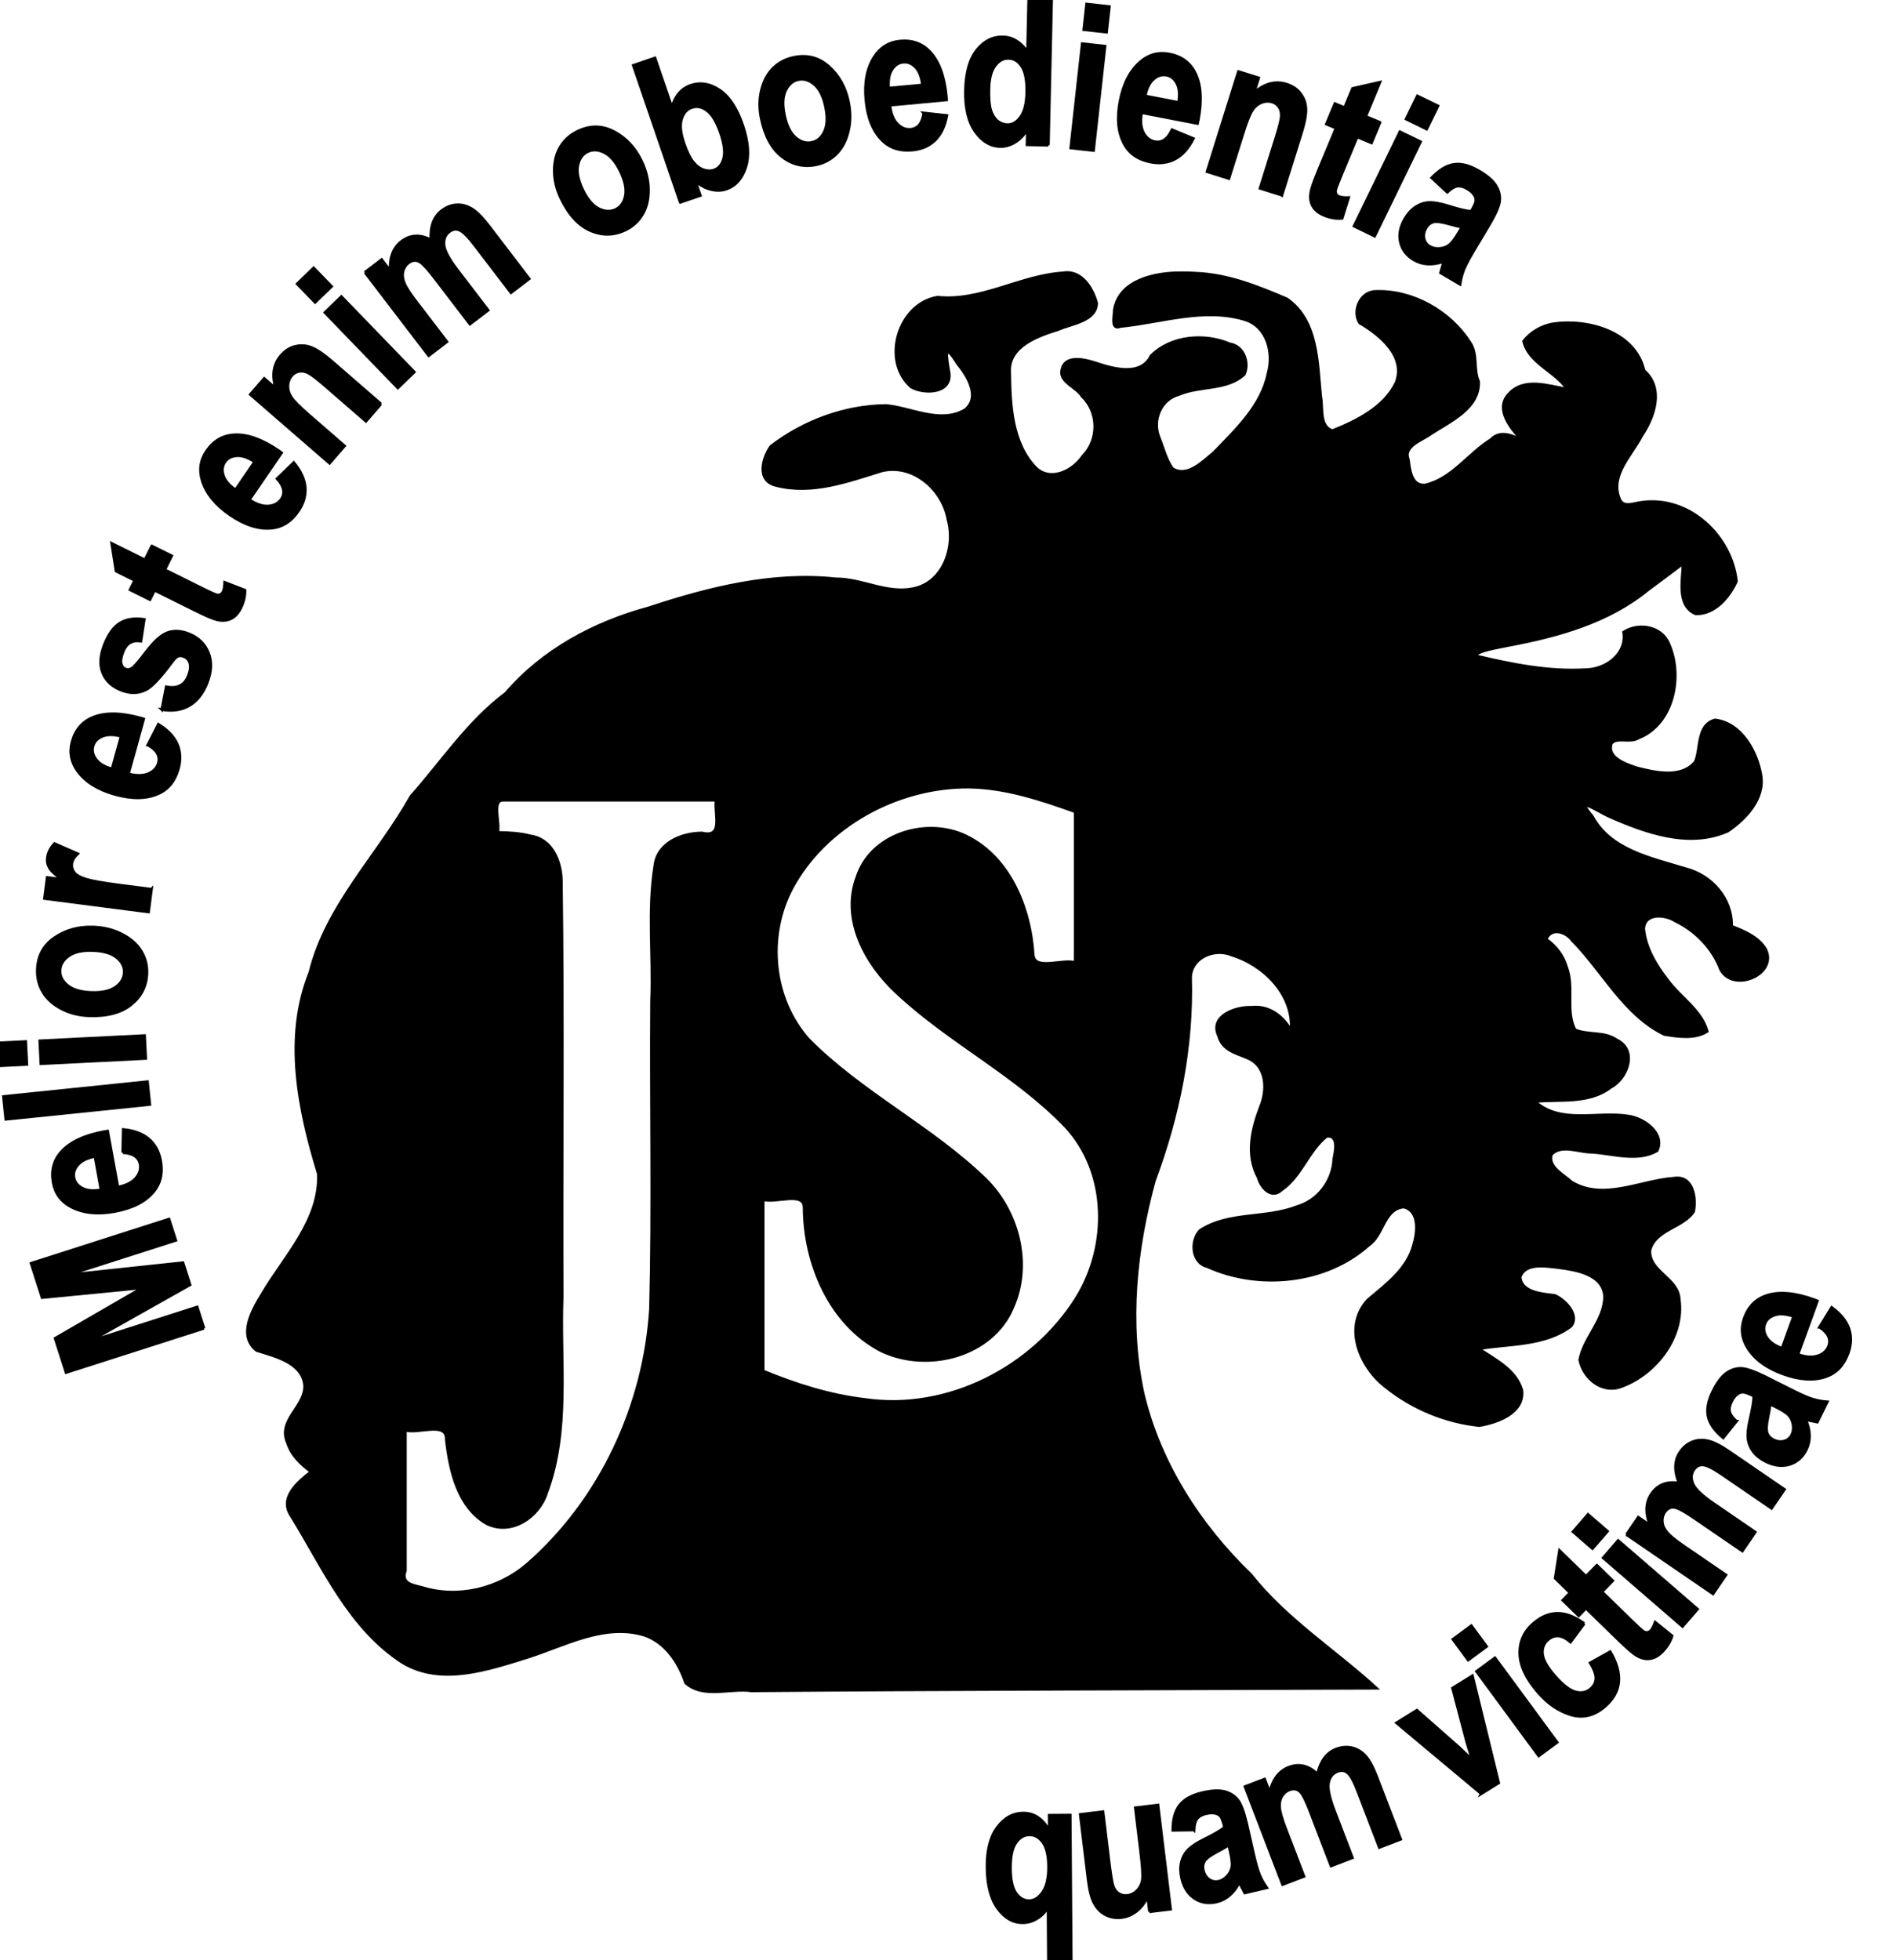 <?xml version="1.0" encoding="UTF-8" standalone="no"?>
<!-- Created with Inkscape (http://www.inkscape.org/) -->

<svg
   xmlns:dc="http://purl.org/dc/elements/1.1/"
   xmlns:cc="http://creativecommons.org/ns#"
   xmlns:rdf="http://www.w3.org/1999/02/22-rdf-syntax-ns#"
   xmlns:svg="http://www.w3.org/2000/svg"
   xmlns="http://www.w3.org/2000/svg"
   xmlns:sodipodi="http://sodipodi.sourceforge.net/DTD/sodipodi-0.dtd"
   xmlns:inkscape="http://www.inkscape.org/namespaces/inkscape"
   id="svg4170"
   version="1.1"
   inkscape:version="0.91 r13725"
   width="676.219"
   height="698.95"
   viewBox="0 0 676.219 698.95"
   sodipodi:docname="201702_JS_Coin_Heads.svg"
   inkscape:export-filename="C:\Users\l501665\Documents\JS_Profile\20161110_JS_profile_wax_stamp.png"
   inkscape:export-xdpi="90"
   inkscape:export-ydpi="90">
  <defs
     id="defs4174" />
  <sodipodi:namedview
     pagecolor="#ffffff"
     bordercolor="#0d0404"
     borderopacity="1"
     objecttolerance="10"
     gridtolerance="10"
     guidetolerance="10"
     inkscape:pageopacity="1"
     inkscape:pageshadow="2"
     inkscape:window-width="1600"
     inkscape:window-height="848"
     id="namedview4172"
     showgrid="false"
     inkscape:zoom="0.64"
     inkscape:cx="237.56484"
     inkscape:cy="347.30042"
     inkscape:window-x="1272"
     inkscape:window-y="116"
     inkscape:window-maximized="1"
     inkscape:current-layer="svg4170"
     fit-margin-top="0"
     fit-margin-left="0"
     fit-margin-right="0"
     fit-margin-bottom="0"
     borderlayer="false" />
  <path
     style="opacity:1;fill:#000000;stroke:#000000;stroke-width:0.969;stroke-opacity:1"
     d="m 421.007,97.277 c -9.095,-0.032 -21.897,2.65 -23.587,13.278 0.048,2.055 -1.43,7.236 2.172,5.865 14.64,-1.431 29.88,-6.893 44.469,-2.419 8.003,2.514 10.285,11.981 8.187,19.229 -2.315,11.445 -11.439,19.987 -19.275,28.107 -3.869,3.138 -9.433,9.088 -14.792,5.779 -2.361,-3.327 -3.338,-7.559 -4.878,-11.376 -2.319,-5.981 0.68,-13.335 7.18,-15.066 7.504,-3.236 17.144,-1.402 23.329,-7.2 1.845,-4.145 -0.239,-10.117 -5.193,-10.842 -8.997,-3.813 -20.915,-2.927 -28.092,4.269 -3.583,7.278 -13.027,4.743 -19.094,2.749 -4.334,-1.471 -12.511,-3.661 -12.835,3.334 0.253,3.645 5.378,5.182 7.314,8.302 5.964,5.668 6.08,15.484 0.3,21.349 -3.472,5.225 -11.439,9.318 -16.779,4.198 -8.598,-8.929 -9.164,-22.451 -9.322,-34.107 -0.548,-9.277 10.151,-12.996 17.428,-15.257 4.635,-2.084 13.474,-2.918 13.586,-9.395 -1.439,-5.349 -5.456,-11.884 -11.935,-10.76 -15.304,0.958 -29.226,10.286 -44.814,8.674 -14.083,2.304 -20.083,22.811 -9.354,32.053 4.617,2.566 14.33,2.341 13.5,-4.944 -1.099,-6.222 -2.021,-11.521 2.915,-3.499 3.56,4.256 8.417,12.036 2.719,16.569 -8.84,5.147 -19.191,-0.783 -28.171,-1.561 -14.815,0.168 -29.437,5.626 -41.085,14.589 -3.009,4.237 -5.136,12.326 1.923,13.925 12.838,3.287 25.555,-1.459 37.725,-5.224 11.257,-2.637 21.727,6.77 23.572,17.377 2.725,9.675 -1.577,22.62 -12.578,24.674 -9.339,1.861 -18.135,-3.559 -27.477,-3.526 -22.652,-2.409 -45.388,3.294 -66.81,10.39 -19.366,5.22 -37.789,15.139 -50.848,30.408 -13.485,10.065 -22.816,24.355 -33.83,36.755 -11.783,20.99 -30.194,38.953 -36.029,62.763 -9.299,23.071 -4.056,48.827 3.019,71.895 0.65,16.559 -12.194,29.401 -20.043,42.784 -3.526,5.74 -8.777,14.85 -1.985,20.18 6.479,2.049 16.441,4.282 17.118,12.538 0.189,7.596 -9.793,12.34 -6.092,20.452 1.357,4.343 4.797,7.615 8.392,10.246 -4.717,3.653 -11.538,9.31 -7.042,15.829 11.433,18.513 20.718,40.094 39.812,52.317 13.776,8.155 30.313,2.391 44.335,-1.94 13.281,-4.203 27.463,-12.298 41.786,-7.935 7.566,2.606 12.266,9.825 14.694,17.024 6.35,5.67 15.806,1.769 23.459,2.827 74.315,-0.597 148.633,-0.648 222.95,-0.933 -14.896,-13.59 -32.309,-24.624 -44.893,-40.552 -18.284,-17.597 -32.63,-40.02 -38.419,-64.754 -5.375,-25.018 -2.641,-51.251 4.086,-75.718 8.663,-23.214 13.609,-47.77 12.9,-72.456 0.278,-7.083 8.384,-10.475 14.488,-8.051 11.654,3.569 22.356,14.172 21.378,27.009 -2.862,-5.111 -7.841,-8.946 -13.977,-8.287 -5.604,-0.287 -15.267,3.005 -11.903,10.162 1.399,5.221 6.257,6.133 10.502,7.98 6.831,3.003 6.907,11.432 4.433,17.349 -3.058,8.037 -5.185,17.158 -0.811,25.174 0.888,3.466 4.652,7.877 8.279,4.496 7.099,-4.841 9.613,-13.957 16.127,-19.158 4.481,-0.576 3.075,5.438 2.585,8.038 -0.318,7.82 -5.618,14.92 -13.298,17.09 -11.096,4.345 -24.324,1.74 -34.433,8.461 -3.542,3.698 -2.958,11.553 2.634,12.89 18.424,8.347 42.446,5.937 57.641,-7.775 5.189,-3.483 5.248,-12.784 12.352,-13.494 5.808,1.399 4.888,9.172 3.55,13.53 -2.296,8.68 -9.851,14.11 -16.33,19.615 -8.914,9.653 -2.774,24.081 6.462,31.082 9.476,7.598 21.279,12.469 33.296,13.707 6.44,-1.048 16.202,-4.515 15.169,-12.661 -2.208,-7.334 -9.479,-10.796 -15.331,-14.731 10.951,-1.858 23.679,-1.015 32.924,-8.094 3.054,-4.102 -2.309,-9.434 -5.866,-10.93 -4.317,-0.533 -11.897,-0.971 -12.331,-6.555 1.833,-5.221 9.163,-3.851 13.456,-3.388 6.428,0.83 16.238,2.316 16.67,10.415 -0.1,8.378 -7.395,14.598 -8.867,22.516 1.287,6.627 8.108,12.224 14.978,9.472 12.264,-4.516 22.393,-17.745 20.503,-31.037 -0.34,-7.626 -10.737,-9.753 -10.472,-17.414 1.735,-7.474 12.031,-8.214 15.606,-13.934 0.96,-4.76 -0.152,-12.959 -6.98,-11.864 -11.929,0.793 -25.172,8.269 -36.588,1.339 -2.779,-2.615 -8.469,-5.282 -7.172,-9.789 3.605,-3.791 9.868,-0.763 14.359,-0.821 7.56,0.458 16.346,3.482 23.351,-0.514 2.955,-6.164 -4.609,-11.6 -10.242,-12.357 -11.011,-1.81 -24.058,3.069 -33.298,-5.212 9.014,-0.881 19.141,0.917 26.938,-5.003 6.092,-3.23 9.805,-13.322 2.116,-16.996 -4.381,-3.089 -10.585,-1.587 -14.816,-3.612 -3.468,-6.857 -0.209,-15.179 -3.002,-22.352 -1.132,-4.04 -3.83,-7.491 -7.261,-9.904 1.913,-4.455 7.194,-2.554 9.38,0.505 10.915,11.054 18.39,26.439 32.732,33.435 4.904,0.83 11.096,1.709 15.337,-1.095 -2.033,-7.515 -9.671,-12.131 -14.158,-18.289 -4.122,-5.258 -7.839,-11.498 -8.5,-18.216 0.223,-5.835 7.634,-5.199 11.237,-2.857 7.364,3.566 13.351,9.747 16.2,17.343 4.597,8.463 20.592,1.623 16.002,-7.335 -2.595,-4.296 -7.585,-6.346 -12.086,-8.11 0.222,-9.849 -7.112,-18.213 -16.556,-20.575 -12.068,-3.721 -26.65,-6.534 -33.152,-18.669 -6.213,-7.276 1.282,-2.206 5.571,-0.138 12.981,5.773 28.811,11.654 42.821,5.425 6.41,-4.383 13.266,-11.6 11.743,-20.094 -1.454,-8.382 -7.047,-18.455 -16.345,-19.52 -6.556,1.746 -4.99,10.041 -7.018,14.861 -4.898,6.114 -14.246,3.895 -20.799,2.255 -3.737,-1.287 -10.841,-3.495 -9.167,-8.694 1.896,-2.502 6.584,-0.118 9.576,-1.936 12.673,-4.95 16.001,-22.097 10.975,-33.495 -2.467,-6.33 -10.677,-7.807 -16.153,-4.327 1.238,7.727 -6.255,13.278 -13.421,13.392 -13.182,0.827 -26.481,-1.874 -39.14,-4.878 -0.472,-1.712 8.155,-3.03 11.412,-3.751 17.742,-3.327 35.709,-8.263 49.894,-19.89 4.183,-3.057 8.302,-6.198 12.448,-9.304 -0.143,5.79 -2.311,15.005 4.454,17.91 6.798,0.306 12.104,-6.031 14.58,-11.588 -1.76,-16.246 -16.922,-30.607 -33.905,-28.154 -3.078,0.356 -6.737,2.243 -7.974,-1.68 -3.084,-8.164 4.641,-15.293 8.039,-22.008 4.563,-6.754 8.101,-16.951 0.868,-23.329 -3.111,-13.677 -19.738,-18.435 -32.221,-16.655 -4.155,0.597 -8.29,3.023 -10.693,6.212 1.807,7.835 11.291,10.726 15.467,17.067 -6.727,-1.128 -15.356,-4.258 -20.772,1.76 -5.069,5.378 0.752,12.228 4.489,16.375 -3.563,-1.788 -7.686,-3.445 -10.879,-0.11 -7.997,4.926 -13.939,14.105 -23.553,16.208 -5.043,0.287 -5.401,-5.852 -5.898,-9.19 -1.89,-4.778 5.118,-6.85 7.994,-9.058 6.879,-4.496 17.515,-9.104 17.071,-18.692 -2.016,-4.547 -0.093,-9.876 -3.283,-14.233 -7.062,-10.821 -20.246,-18.364 -33.382,-17.879 -5.637,0.013 -8.468,7.132 -5.717,11.258 7.241,4.235 16.519,11.875 12.966,21.241 -4.235,8.856 -14.123,13.723 -22.756,17.162 -4.772,-1.659 -3.32,-8.322 -4.152,-12.183 -1.202,-11.974 -0.906,-27.078 -12.041,-34.813 -10.405,-4.426 -20.869,-8.683 -32.404,-9.166 -1.853,-0.127 -3.712,-0.182 -5.57,-0.155 z M 345.631,280.682 c 13.077,0.214 25.668,4.423 37.844,8.778 0,17.928 0,35.855 0,53.783 -4.577,-1.353 -14.575,2.994 -14.979,-2.747 -1.073,-16.963 -8.715,-35.981 -25.493,-43.064 -13.925,-5.631 -32.426,0.453 -37.295,15.16 -5.801,15.135 2.965,31.192 14.149,41.482 18.756,17.577 42.583,29.187 60.358,47.836 15.174,16.5 15.165,42.512 3.705,60.977 -15.521,24.736 -45.827,40.482 -75.36,36.182 -12.577,-1.473 -24.741,-5.337 -36.387,-10.159 0,-20.376 0,-40.752 0,-61.129 4.479,1.345 14.674,-3.018 14.629,2.846 0.071,19.652 8.947,41.424 27.392,51.04 16.511,7.97 39.835,2.058 47.071,-15.609 6.759,-15.335 1.889,-34.029 -9.678,-45.465 -19.292,-18.731 -44.267,-30.794 -63.215,-49.931 -12.918,-14.572 -14.966,-36.693 -6.01,-53.756 11.962,-22.405 37.877,-36.445 63.268,-36.224 z m -166.239,4.668 c 25.345,0 50.689,0 76.034,0 -0.756,4.795 2.824,13.62 -5.044,11.7 -7.269,0.029 -15.864,3.49 -16.813,11.557 -2.589,15.917 -0.509,32.21 -1.179,48.268 -0.293,36.601 0.563,73.23 -0.382,109.816 -2.125,34.362 -17.707,68.171 -43.9,91.055 -10.201,8.822 -24.717,12.431 -37.755,8.312 -3.387,-0.825 -7.385,-1.43 -5.775,-5.977 0,-16.687 0,-33.375 0,-50.062 4.586,1.408 14.884,-3.293 14.588,3.336 1.262,10.896 4.034,24.057 14.433,29.985 8.83,4.359 18.654,-2.388 21.336,-10.934 8.362,-22.324 4.658,-46.597 5.558,-69.875 -0.197,-49.511 0.392,-99.046 -0.288,-148.543 -0.121,-6.776 -3.262,-14.727 -10.872,-15.861 -3.864,-1.034 -7.893,-1.194 -11.873,-1.301 0.989,-3.217 -2.153,-11.445 1.931,-11.476 z"
     id="path4180"
     inkscape:connector-curvature="0" />
  <g
     inkscape:groupmode="layer"
     id="layer6"
     inkscape:label="Profile"
     style="display:inline"
     transform="translate(-7.435,-67.365)" />
  <flowRoot
     xml:space="preserve"
     id="flowRoot56087"
     style="font-style:normal;font-weight:normal;font-size:40px;line-height:125%;font-family:sans-serif;letter-spacing:0px;word-spacing:0px;opacity:1;fill:#000000;fill-opacity:1;stroke:#000000;stroke-width:1px;stroke-linecap:butt;stroke-linejoin:miter;stroke-opacity:1;"
     transform="translate(-305.037,-236.381)"><flowRegion
       id="flowRegion56089"><rect
         id="rect56091"
         width="33.928"
         height="50.893"
         x="-390.177"
         y="-124.594"
         style="stroke:#000000;stroke-opacity:1;" /></flowRegion><flowPara
       id="flowPara56093" /></flowRoot>  <g
     inkscape:groupmode="layer"
     id="layer2"
     inkscape:label="Inits"
     transform="translate(-305.037,-236.381)"
     style="display:inline" />
  <g
     style="font-style:normal;font-variant:normal;font-weight:bold;font-stretch:condensed;font-size:72.091px;line-height:125%;font-family:Arial;-inkscape-font-specification:'Arial, Bold Condensed';text-align:start;letter-spacing:0px;word-spacing:0px;writing-mode:lr-tb;text-anchor:start;fill:#000000;fill-opacity:1;stroke:#000000;stroke-width:1px;stroke-linecap:butt;stroke-linejoin:miter;stroke-opacity:1"
     id="text4160-7"
     transform="translate(-41.108,-36.248)">
    <path
       d="m 113.838,509.918 -49.143,15.749 -3.9,-12.168 31.18,-18.05 -35.842,3.502 -3.91,-12.202 49.143,-15.749 2.417,7.542 -38.684,12.397 41.251,-4.385 2.514,7.844 -36.138,20.342 38.684,-12.397 2.428,7.576 z"
       id="path4267"
       inkscape:connector-curvature="0"
       style="stroke:#000000;stroke-opacity:1" />
    <path
       d="m 84.896,447.26 0.177,-8.227 q 5.832,0.58 9.147,3.444 3.281,2.871 4.161,7.684 1.222,6.683 -2.58,11.136 -4.409,5.244 -13.758,6.954 -9.211,1.685 -15.543,-1.63 -5.346,-2.815 -6.41,-8.633 -1.184,-6.475 2.923,-11.02 4.698,-5.225 15.363,-7.176 l 1.114,-0.168 3.654,19.98 q 4.35,-0.867 6.398,-3.174 2.041,-2.341 1.553,-5.008 -0.703,-3.844 -6.201,-4.162 z m -9.916,1.348 q -4.275,0.889 -6.105,3.013 -1.865,2.13 -1.428,4.52 0.462,2.528 3.03,3.847 2.608,1.348 6.688,0.566 l -2.185,-11.946 z"
       id="path4269"
       inkscape:connector-curvature="0"
       style="stroke:#000000;stroke-opacity:1" />
    <path
       d="m 94.518,430.09 -51.334,5.278 -0.832,-8.089 51.334,-5.278 0.832,8.089 z"
       id="path4271"
       inkscape:connector-curvature="0"
       style="stroke:#000000;stroke-opacity:1" />
    <path
       d="m 50.656,415.804 -9.141,0.457 -0.406,-8.121 9.141,-0.457 0.406,8.121 z m 42.399,-2.122 -37.337,1.868 -0.406,-8.121 37.337,-1.868 0.406,8.121 z"
       id="path4273"
       inkscape:connector-curvature="0"
       style="stroke:#000000;stroke-opacity:1" />
    <path
       d="m 72.902,398.46 q -5.488,-0.187 -9.917,-2.521 -4.429,-2.334 -6.561,-5.929 -2.132,-3.595 -1.983,-7.992 0.251,-7.388 6.199,-11.412 5.913,-4.026 13.653,-3.763 5.77,0.196 10.338,2.57 4.57,2.339 6.805,6.008 2.201,3.632 2.056,7.889 -0.232,6.825 -5.592,11.151 -5.36,4.326 -14.999,3.999 z m 0.81,-8.285 q 5.664,0.193 8.659,-1.925 2.96,-2.118 3.067,-5.249 0.104,-3.061 -2.742,-5.341 -2.846,-2.28 -8.545,-2.474 -5.559,-0.189 -8.554,1.928 -2.995,2.117 -3.101,5.213 -0.104,3.061 2.741,5.376 2.846,2.28 8.475,2.472 z"
       id="path4275"
       inkscape:connector-curvature="0"
       style="stroke:#000000;stroke-opacity:1" />
    <path
       d="m 95.113,353.368 -1.041,8.065 -37.076,-4.785 0.964,-7.471 5.272,0.68 q -3.453,-2.398 -4.446,-4.052 -1.024,-1.694 -0.767,-3.684 0.356,-2.758 2.531,-5.033 l 8.229,3.618 q -1.863,1.783 -2.093,3.563 -0.216,1.676 0.874,3.13 1.06,1.415 4.234,2.392 3.175,0.978 11.868,2.1 l 11.451,1.478 z"
       id="path4277"
       inkscape:connector-curvature="0"
       style="stroke:#000000;stroke-opacity:1" />
    <path
       d="m 93.85,301.882 3.748,-7.326 q 4.995,3.065 6.729,7.089 1.7,4.014 0.393,8.73 -1.815,6.547 -7.178,8.896 -6.254,2.796 -15.413,0.257 -9.023,-2.501 -13.275,-8.246 -3.583,-4.865 -2.003,-10.564 1.758,-6.343 7.436,-8.642 6.507,-2.653 16.955,0.243 l 1.076,0.335 -5.425,19.573 q 4.293,1.117 7.141,-0.066 2.858,-1.217 3.582,-3.829 1.044,-3.765 -3.765,-6.45 z m -9.512,-3.111 q -4.235,-1.064 -6.808,0.049 -2.607,1.104 -3.256,3.444 -0.686,2.476 1.048,4.784 1.759,2.351 5.771,3.426 l 3.244,-11.703 z"
       id="path4279"
       inkscape:connector-curvature="0"
       style="stroke:#000000;stroke-opacity:1" />
    <path
       d="m 98.836,289.287 1.579,-8.119 q 5.855,1.177 7.873,-3.93 1.073,-2.717 0.556,-4.474 -0.517,-1.756 -2.187,-2.416 -1.146,-0.453 -2.033,-0.122 -0.9,0.363 -2.116,2.003 -6.128,8.328 -9.35,9.97 -4.024,2.044 -8.87,0.13 -4.845,-1.914 -6.544,-6.142 -1.698,-4.228 0.616,-10.089 2.211,-5.598 5.556,-7.646 3.312,-2.06 8.623,-1.325 l -1.202,7.738 q -4.566,-0.706 -6.311,3.714 -1.099,2.783 -0.746,4.285 0.32,1.489 1.597,1.993 1.146,0.453 2.326,-0.33 1.212,-0.77 5.008,-5.781 4.264,-5.62 7.677,-6.884 3.4,-1.231 7.591,0.425 5.042,1.991 6.945,6.755 1.916,4.731 -0.489,10.82 -2.185,5.533 -6.286,7.963 -4.134,2.417 -9.812,1.461 z"
       id="path4281"
       inkscape:connector-curvature="0"
       style="stroke:#000000;stroke-opacity:1" />
    <path
       d="m 95.254,230.974 7.061,3.509 -2.459,4.949 13.492,6.704 q 4.382,2.177 5.185,2.301 1.48,0.185 2.154,-1.17 0.501,-1.009 0.59,-3.323 l 7.186,2.784 q 0.071,3.18 -1.511,6.364 -1.378,2.774 -3.533,3.787 -2.154,1.013 -4.926,0.343 -2.048,-0.467 -7.659,-3.255 l -14.596,-7.252 -1.66,3.342 -7.061,-3.509 1.66,-3.342 -6.652,-3.305 -1.552,-9.851 11.822,5.874 2.459,-4.949 z"
       id="path4283"
       inkscape:connector-curvature="0"
       style="stroke:#000000;stroke-opacity:1" />
    <path
       d="m 139.965,206.943 5.921,-5.715 q 3.731,4.519 4.067,8.888 0.306,4.349 -2.459,8.385 -3.84,5.605 -9.675,6.088 -6.823,0.617 -14.664,-4.755 -7.725,-5.292 -9.884,-12.105 -1.812,-5.764 1.531,-10.643 3.72,-5.43 9.837,-5.763 7.015,-0.4 15.96,5.728 l 0.909,0.666 -11.479,16.756 q 3.699,2.449 6.777,2.253 3.098,-0.224 4.63,-2.461 2.208,-3.223 -1.47,-7.322 z m -7.989,-6.028 q -3.661,-2.38 -6.456,-2.161 -2.824,0.199 -4.197,2.202 -1.452,2.12 -0.559,4.865 0.902,2.794 4.349,5.113 l 6.864,-10.019 z"
       id="path4285"
       inkscape:connector-curvature="0"
       style="stroke:#000000;stroke-opacity:1" />
    <path
       d="m 176.956,180.301 -5.329,6.142 -14.41,-12.504 q -4.334,-3.76 -6.069,-4.66 -1.736,-0.9 -3.337,-0.612 -1.578,0.262 -2.617,1.458 -1.338,1.542 -1.412,3.668 -0.101,2.103 1.216,4.131 1.316,2.028 6.182,6.25 l 12.789,11.097 -5.329,6.142 -28.236,-24.5 4.937,-5.69 4.148,3.599 q -1.078,-3.592 -0.636,-6.518 0.465,-2.952 2.472,-5.266 2.33,-2.685 5.331,-3.297 2.997,-0.661 5.804,0.562 2.803,1.174 6.951,4.773 l 17.548,15.226 z"
       id="path4287"
       inkscape:connector-curvature="0"
       style="stroke:#000000;stroke-opacity:1" />
    <path
       d="m 153.488,144.045 -6.361,-6.58 5.846,-5.652 6.361,6.58 -5.846,5.652 z m 29.507,30.521 -25.983,-26.877 5.846,-5.652 25.983,26.877 -5.846,5.652 z"
       id="path4289"
       inkscape:connector-curvature="0"
       style="stroke:#000000;stroke-opacity:1" />
    <path
       d="m 171.295,133.363 5.928,-4.533 3.101,4.054 q -0.224,-3.596 0.78,-6.224 1.003,-2.628 3.212,-4.318 2.349,-1.796 4.953,-1.926 2.632,-0.151 5.54,1.391 -0.196,-3.617 0.752,-6.203 0.975,-2.607 3.072,-4.211 2.489,-1.903 5.198,-2.069 2.716,-0.216 5.328,1.288 2.64,1.482 6.147,6.068 l 14.519,18.986 -6.459,4.94 -12.98,-16.973 q -3.4,-4.446 -5.295,-5.301 -1.916,-0.883 -3.762,0.528 -2.153,1.647 -1.885,4.721 0.247,3.046 4.823,9.03 l 10.906,14.26 -6.459,4.94 -12.445,-16.274 q -3.699,-4.837 -5.3,-5.829 -2.11,-1.311 -4.235,0.314 -1.426,1.091 -1.901,2.961 -0.475,1.87 0.405,4.122 0.859,2.224 4.194,6.586 l 11.034,14.428 -6.459,4.94 -22.709,-29.695 z"
       id="path4291"
       inkscape:connector-curvature="0"
       style="stroke:#000000;stroke-opacity:1" />
    <path
       d="m 241.199,107.048 q -2.386,-4.946 -2.378,-9.952 0.008,-5.006 2.2,-8.565 2.192,-3.559 6.155,-5.47 6.658,-3.212 12.986,0.184 6.313,3.364 9.678,10.339 2.508,5.2 2.53,10.348 0.053,5.133 -2.156,8.818 -2.193,3.637 -6.029,5.488 -6.151,2.967 -12.472,0.232 -6.322,-2.735 -10.512,-11.422 z m 7.712,-3.134 q 2.462,5.104 5.729,6.772 3.252,1.636 6.073,0.275 2.758,-1.331 3.455,-4.91 0.696,-3.58 -1.781,-8.716 -2.416,-5.009 -5.683,-6.677 -3.267,-1.668 -6.057,-0.322 -2.758,1.331 -3.486,4.926 -0.696,3.58 1.751,8.652 z"
       id="path4293"
       inkscape:connector-curvature="0"
       style="stroke:#000000;stroke-opacity:1" />
    <path
       d="m 283.722,108.39 -16.724,-48.819 7.693,-2.635 6.023,17.583 q 0.921,-3.069 2.597,-5.02 1.709,-1.962 4.14,-2.795 5.128,-1.757 10.244,1.663 5.149,3.408 8.24,12.433 3.08,8.991 1.116,15.097 -1.976,6.072 -6.871,7.749 -2.498,0.856 -5.453,0.157 -2.956,-0.699 -5.658,-3.048 l 1.78,5.195 -7.126,2.441 z m 1.306,-21.061 q 1.563,4.562 3.25,6.663 1.687,2.101 3.719,2.819 2.021,0.685 3.786,0.08 2.531,-0.867 3.428,-4.114 0.886,-3.28 -1.077,-9.008 -2.065,-6.028 -4.809,-8.064 -2.722,-2.081 -5.52,-1.123 -2.664,0.913 -3.639,4.149 -0.975,3.236 0.862,8.598 z"
       id="path4295"
       inkscape:connector-curvature="0"
       style="stroke:#000000;stroke-opacity:1" />
    <path
       d="m 312.645,78.61 q -1.141,-5.371 0.057,-10.232 1.198,-4.861 4.173,-7.796 2.975,-2.935 7.279,-3.85 7.231,-1.537 12.57,3.267 5.332,4.769 6.942,12.344 1.2,5.647 -0.003,10.653 -1.169,4.999 -4.191,8.052 -2.995,3.012 -7.161,3.897 -6.68,1.42 -12.17,-2.74 -5.49,-4.159 -7.495,-13.594 z m 8.236,-1.21 q 1.178,5.544 3.955,7.94 2.769,2.362 5.834,1.711 2.996,-0.637 4.523,-3.948 1.527,-3.312 0.342,-8.89 -1.156,-5.44 -3.933,-7.837 -2.777,-2.397 -5.807,-1.753 -2.996,0.637 -4.557,3.955 -1.527,3.312 -0.357,8.821 z"
       id="path4297"
       inkscape:connector-curvature="0"
       style="stroke:#000000;stroke-opacity:1" />
    <path
       d="m 370.611,76.563 8.18,0.895 q -1.087,5.759 -4.23,8.811 -3.147,3.017 -8.018,3.473 -6.764,0.634 -10.868,-3.543 -4.838,-4.85 -5.725,-14.313 -0.873,-9.323 2.982,-15.341 3.272,-5.079 9.16,-5.631 6.554,-0.614 10.722,3.875 4.794,5.137 5.806,15.932 l 0.07,1.125 -20.222,1.894 q 0.484,4.409 2.603,6.65 2.154,2.238 4.853,1.985 3.89,-0.364 4.688,-5.813 z m -0.477,-9.996 q -0.512,-4.336 -2.468,-6.345 -1.959,-2.044 -4.377,-1.817 -2.558,0.24 -4.097,2.682 -1.571,2.481 -1.148,6.613 l 12.091,-1.133 z"
       id="path4299"
       inkscape:connector-curvature="0"
       style="stroke:#000000;stroke-opacity:1" />
    <path
       d="m 414.998,88.021 -7.566,-0.169 0.122,-5.49 q -1.936,3.126 -4.505,4.653 -2.569,1.527 -5.244,1.468 -5.138,-0.114 -8.86,-5.303 -3.686,-5.223 -3.475,-14.725 0.213,-9.572 4.052,-14.346 3.839,-4.809 9.294,-4.687 2.569,0.057 4.757,1.409 2.223,1.352 4.03,3.998 l 0.414,-18.581 8.129,0.181 -1.149,51.592 z m -21.209,-19.979 q -0.113,5.068 0.676,7.585 0.825,2.483 2.38,3.785 1.591,1.268 3.597,1.312 2.675,0.06 4.71,-2.782 2.035,-2.842 2.164,-8.649 0.143,-6.44 -1.729,-9.299 -1.837,-2.893 -4.793,-2.959 -2.815,-0.063 -4.848,2.674 -2.033,2.736 -2.157,8.332 z"
       id="path4301"
       inkscape:connector-curvature="0"
       style="stroke:#000000;stroke-opacity:1" />
    <path
       d="m 427.672,46.809 1.003,-9.097 8.082,0.891 -1.003,9.097 -8.082,-0.891 z m -4.651,42.197 4.096,-37.158 8.082,0.891 -4.096,37.158 -8.082,-0.891 z"
       id="path4303"
       inkscape:connector-curvature="0"
       style="stroke:#000000;stroke-opacity:1" />
    <path
       d="m 459.12,82.523 7.6,3.156 q -2.66,5.222 -6.534,7.269 -3.867,2.012 -8.671,1.083 -6.67,-1.291 -9.436,-6.451 -3.282,-6.013 -1.476,-15.344 1.779,-9.193 7.169,-13.886 4.566,-3.957 10.372,-2.833 6.463,1.251 9.203,6.729 3.159,6.276 1.099,16.921 l -0.249,1.099 -19.941,-3.859 q -0.774,4.368 0.631,7.114 1.439,2.752 4.1,3.268 3.836,0.742 6.132,-4.263 z m 2.349,-9.728 q 0.726,-4.305 -0.588,-6.783 -1.307,-2.512 -3.691,-2.973 -2.523,-0.488 -4.686,1.424 -2.204,1.94 -2.959,6.025 l 11.923,2.308 z"
       id="path4305"
       inkscape:connector-curvature="0"
       style="stroke:#000000;stroke-opacity:1" />
    <path
       d="m 498.294,105.823 -7.759,-2.434 5.711,-18.204 q 1.718,-5.475 1.85,-7.425 0.132,-1.951 -0.771,-3.304 -0.87,-1.343 -2.381,-1.817 -1.948,-0.611 -3.927,0.17 -1.968,0.747 -3.302,2.764 -1.334,2.017 -3.262,8.163 l -5.068,16.155 -7.759,-2.434 11.19,-35.669 7.188,2.255 -1.644,5.24 q 2.863,-2.422 5.722,-3.185 2.892,-0.753 5.814,0.164 3.392,1.064 5.151,3.571 1.803,2.484 1.802,5.546 0.043,3.039 -1.601,8.278 l -6.955,22.167 z"
       id="path4307"
       inkscape:connector-curvature="0"
       style="stroke:#000000;stroke-opacity:1" />
    <path
       d="m 533.279,79.902 -3.03,7.279 -5.102,-2.124 -5.79,13.909 q -1.88,4.517 -1.951,5.327 -0.086,1.489 1.311,2.071 1.04,0.433 3.355,0.367 l -2.299,7.355 q -3.168,0.283 -6.45,-1.084 -2.86,-1.19 -4.014,-3.272 -1.154,-2.082 -0.67,-4.893 0.33,-2.074 2.738,-7.859 l 6.263,-15.046 -3.445,-1.434 3.03,-7.279 3.445,1.434 2.854,-6.857 9.726,-2.205 -5.073,12.187 5.102,2.124 z"
       id="path4309"
       inkscape:connector-curvature="0"
       style="stroke:#000000;stroke-opacity:1" />
    <path
       d="m 542.628,78.702 4.003,-8.23 7.312,3.557 -4.003,8.23 -7.312,-3.557 z m -18.568,38.176 16.351,-33.618 7.312,3.557 -16.351,33.618 -7.312,-3.557 z"
       id="path4311"
       inkscape:connector-curvature="0"
       style="stroke:#000000;stroke-opacity:1" />
    <path
       d="m 557.275,104.782 -5.519,-5.127 q 4.027,-4.206 7.916,-4.776 3.937,-0.583 8.913,2.345 4.429,2.607 6.033,5.225 1.604,2.619 1.337,5.362 -0.249,2.713 -3.569,8.356 l -5.917,9.915 q -2.464,4.187 -3.344,6.446 -0.862,2.229 -1.309,5.07 l -6.917,-4.071 1.161,-4.055 q -3.04,1.07 -5.727,0.918 -2.657,-0.134 -4.963,-1.491 -3.853,-2.267 -4.793,-6.292 -0.922,-4.055 1.613,-8.363 1.607,-2.73 3.804,-4.174 2.197,-1.443 4.732,-1.586 2.534,-0.142 7.092,1.274 5.515,1.734 7.997,1.888 1.571,-2.67 1.659,-3.721 0.136,-1.064 -0.592,-2.186 -0.68,-1.135 -2.53,-2.224 -1.881,-1.107 -3.473,-0.9 -1.562,0.225 -3.604,2.168 z m 5.273,12.416 q -1.656,-0.239 -4.906,-1.172 -3.746,-1.061 -5.354,-0.619 -1.608,0.442 -2.572,2.081 -1.089,1.851 -0.747,3.767 0.39,1.904 2.059,2.886 1.487,0.875 3.532,0.731 2.063,-0.174 3.431,-1.249 1.398,-1.056 3.558,-4.727 l 1,-1.699 z"
       id="path4313"
       inkscape:connector-curvature="0"
       style="stroke:#000000;stroke-opacity:1" />
  </g>
  <g
     style="font-style:normal;font-variant:normal;font-weight:bold;font-stretch:condensed;font-size:72.091px;line-height:125%;font-family:Arial;-inkscape-font-specification:'Arial, Bold Condensed';text-align:start;letter-spacing:0px;word-spacing:0px;writing-mode:lr-tb;text-anchor:start;fill:#000000;fill-opacity:1;stroke:#000000;stroke-width:1px;stroke-linecap:butt;stroke-linejoin:miter;stroke-opacity:1"
     id="text4172"
     transform="translate(-41.108,-36.248)">
    <path
       d="m 415.051,735.198 -0.133,-18.797 q -1.636,2.616 -4.02,4.041 -2.384,1.425 -5.024,1.444 -5.139,0.036 -8.907,-5.076 -3.732,-5.113 -3.801,-14.793 -0.065,-9.152 3.667,-14.142 3.766,-5.025 9.222,-5.064 2.922,-0.021 5.221,1.547 2.334,1.568 4.082,4.759 l -0.039,-5.526 7.462,-0.053 0.365,51.603 -8.096,0.057 z m 0.046,-33.372 q -0.041,-5.808 -1.996,-8.54 -1.956,-2.767 -4.842,-2.747 -2.922,0.021 -4.873,2.886 -1.951,2.83 -1.907,9.096 0.043,6.16 1.964,8.857 1.955,2.697 4.701,2.677 2.781,-0.02 4.871,-3.062 2.126,-3.042 2.083,-9.167 z"
       style="font-style:normal;font-variant:normal;font-weight:bold;font-stretch:condensed;font-size:72.091px;line-height:125%;font-family:Arial;-inkscape-font-specification:'Arial, Bold Condensed';text-align:start;writing-mode:lr-tb;text-anchor:start;stroke:#000000;stroke-opacity:1"
       id="path4242"
       inkscape:connector-curvature="0" />
    <path
       d="m 451.105,717.966 -0.673,-5.556 q -1.314,3.208 -3.832,5.251 -2.523,2.007 -5.493,2.367 -3.005,0.364 -5.572,-0.921 -2.567,-1.285 -4.106,-4.041 -1.504,-2.761 -2.173,-8.282 l -2.843,-23.484 8.072,-0.977 2.065,17.053 q 0.884,7.304 1.475,9.253 0.621,1.91 2.011,2.841 1.389,0.931 3.171,0.715 2.027,-0.245 3.57,-1.851 1.539,-1.64 1.796,-3.905 0.288,-2.304 -0.626,-9.852 l -1.896,-15.656 8.038,-0.973 4.493,37.112 -7.478,0.905 z"
       style="font-style:normal;font-variant:normal;font-weight:bold;font-stretch:condensed;font-size:72.091px;line-height:125%;font-family:Arial;-inkscape-font-specification:'Arial, Bold Condensed';text-align:start;writing-mode:lr-tb;text-anchor:start;stroke:#000000;stroke-opacity:1"
       id="path4244"
       inkscape:connector-curvature="0" />
    <path
       d="m 466.949,688.813 -7.532,0.101 q 0.01,-5.823 2.43,-8.921 2.446,-3.14 8.067,-4.456 5.004,-1.172 7.972,-0.385 2.968,0.787 4.669,2.956 1.693,2.134 3.186,8.509 l 2.564,11.258 q 1.108,4.73 2.031,6.972 0.915,2.208 2.553,4.572 l -7.814,1.83 -1.959,-3.735 q -1.46,2.873 -3.51,4.618 -2.015,1.737 -4.62,2.347 -4.353,1.019 -7.811,-1.244 -3.466,-2.297 -4.606,-7.164 -0.722,-3.085 -0.129,-5.646 0.593,-2.561 2.329,-4.414 1.735,-1.853 6.011,-3.975 5.187,-2.552 7.089,-4.155 -0.706,-3.016 -1.369,-3.837 -0.636,-0.863 -1.938,-1.173 -1.276,-0.352 -3.366,0.138 -2.125,0.498 -3.134,1.746 -0.975,1.241 -1.111,4.056 z m 12.386,5.342 q -1.364,0.97 -4.358,2.539 -3.443,1.819 -4.301,3.249 -0.858,1.43 -0.425,3.281 0.49,2.091 2.061,3.241 1.597,1.108 3.482,0.667 1.679,-0.393 3.06,-1.91 1.372,-1.551 1.62,-3.272 0.282,-1.729 -0.689,-5.876 l -0.45,-1.919 z"
       style="font-style:normal;font-variant:normal;font-weight:bold;font-stretch:condensed;font-size:72.091px;line-height:125%;font-family:Arial;-inkscape-font-specification:'Arial, Bold Condensed';text-align:start;writing-mode:lr-tb;text-anchor:start;stroke:#000000;stroke-opacity:1"
       id="path4246"
       inkscape:connector-curvature="0" />
    <path
       d="m 485.168,673.362 6.968,-2.672 1.828,4.766 q 0.802,-3.512 2.507,-5.75 1.705,-2.238 4.302,-3.233 2.761,-1.059 5.295,-0.447 2.567,0.599 4.92,2.901 0.835,-3.525 2.474,-5.737 1.673,-2.225 4.138,-3.17 2.925,-1.122 5.571,-0.515 2.666,0.561 4.746,2.741 2.113,2.168 4.181,7.558 l 8.559,22.316 -7.592,2.912 -7.652,-19.95 q -2.004,-5.226 -3.58,-6.582 -1.588,-1.389 -3.758,-0.557 -2.531,0.971 -3.143,3.995 -0.624,2.992 2.073,10.025 l 6.429,16.762 -7.592,2.912 -7.337,-19.128 q -2.181,-5.686 -3.436,-7.09 -1.654,-1.854 -4.151,-0.896 -1.676,0.643 -2.661,2.302 -0.985,1.66 -0.777,4.068 0.195,2.376 2.161,7.503 l 6.505,16.959 -7.592,2.912 -13.387,-34.904 z"
       style="font-style:normal;font-variant:normal;font-weight:bold;font-stretch:condensed;font-size:72.091px;line-height:125%;font-family:Arial;-inkscape-font-specification:'Arial, Bold Condensed';text-align:start;writing-mode:lr-tb;text-anchor:start;stroke:#000000;stroke-opacity:1"
       id="path4248"
       inkscape:connector-curvature="0" />
    <path
       d="m 569.413,675.879 -30.208,-25.251 7.238,-4.491 14.964,13.168 4.765,4.542 -1.894,-6.323 -5.094,-19.293 7.059,-4.38 9.36,38.187 -6.192,3.842 z"
       style="font-style:normal;font-variant:normal;font-weight:bold;font-stretch:condensed;font-size:72.091px;line-height:125%;font-family:Arial;-inkscape-font-specification:'Arial, Bold Condensed';text-align:start;writing-mode:lr-tb;text-anchor:start;stroke:#000000;stroke-opacity:1"
       id="path4250"
       inkscape:connector-curvature="0" />
    <path
       d="m 564.738,628.197 -5.425,-7.371 6.549,-4.82 5.425,7.371 -6.549,4.82 z m 25.162,34.191 -22.158,-30.109 6.549,-4.82 22.158,30.109 -6.549,4.82 z"
       style="font-style:normal;font-variant:normal;font-weight:bold;font-stretch:condensed;font-size:72.091px;line-height:125%;font-family:Arial;-inkscape-font-specification:'Arial, Bold Condensed';text-align:start;writing-mode:lr-tb;text-anchor:start;stroke:#000000;stroke-opacity:1"
       id="path4252"
       inkscape:connector-curvature="0" />
    <path
       d="m 606.129,615.213 -4.888,6.562 q -4.514,-3.867 -8.026,-0.825 -2.262,1.959 -1.986,5.073 0.276,3.114 4.217,7.664 4.356,5.029 7.537,5.906 3.181,0.877 5.496,-1.128 1.729,-1.498 1.833,-3.637 0.08,-2.165 -2.045,-5.587 l 7.123,-3.981 q 6.987,11.83 -1.873,19.505 -5.667,4.909 -12.141,2.972 -6.474,-1.937 -11.729,-8.003 -6.292,-7.264 -6.478,-13.715 -0.183,-6.501 4.846,-10.857 4.071,-3.526 8.492,-3.583 4.448,-0.08 9.621,3.635 z"
       style="font-style:normal;font-variant:normal;font-weight:bold;font-stretch:condensed;font-size:72.091px;line-height:125%;font-family:Arial;-inkscape-font-specification:'Arial, Bold Condensed';text-align:start;writing-mode:lr-tb;text-anchor:start;stroke:#000000;stroke-opacity:1"
       id="path4254"
       inkscape:connector-curvature="0" />
    <path
       d="m 610.636,594.443 5.65,5.5 -3.855,3.96 10.795,10.51 q 3.506,3.413 4.233,3.777 1.353,0.629 2.409,-0.455 0.786,-0.807 1.578,-2.983 l 5.989,4.849 q -0.905,3.049 -3.385,5.596 -2.161,2.22 -4.522,2.525 -2.361,0.305 -4.795,-1.18 -1.807,-1.071 -6.296,-5.442 l -11.678,-11.369 -2.603,2.674 -5.65,-5.5 2.603,-2.674 -5.322,-5.181 1.536,-9.853 9.458,9.208 3.855,-3.96 z"
       style="font-style:normal;font-variant:normal;font-weight:bold;font-stretch:condensed;font-size:72.091px;line-height:125%;font-family:Arial;-inkscape-font-specification:'Arial, Bold Condensed';text-align:start;writing-mode:lr-tb;text-anchor:start;stroke:#000000;stroke-opacity:1"
       id="path4256"
       inkscape:connector-curvature="0" />
    <path
       d="m 609.081,588.453 -6.921,-5.988 5.321,-6.149 6.921,5.988 -5.321,6.149 z m 32.103,27.777 -28.27,-24.461 5.321,-6.149 28.27,24.461 -5.321,6.149 z"
       style="font-style:normal;font-variant:normal;font-weight:bold;font-stretch:condensed;font-size:72.091px;line-height:125%;font-family:Arial;-inkscape-font-specification:'Arial, Bold Condensed';text-align:start;writing-mode:lr-tb;text-anchor:start;stroke:#000000;stroke-opacity:1"
       id="path4258"
       inkscape:connector-curvature="0" />
    <path
       d="m 621.21,583.48 4.215,-6.158 4.212,2.883 q -1.336,-3.346 -1.203,-6.156 0.132,-2.81 1.703,-5.105 1.67,-2.44 4.103,-3.377 2.453,-0.966 5.697,-0.408 -1.316,-3.375 -1.223,-6.127 0.112,-2.781 1.604,-4.96 1.77,-2.585 4.291,-3.589 2.512,-1.053 5.463,-0.441 2.971,0.583 7.734,3.844 l 19.723,13.501 -4.593,6.71 -17.632,-12.07 q -4.618,-3.162 -6.686,-3.382 -2.096,-0.241 -3.409,1.677 -1.531,2.237 -0.316,5.073 1.186,2.817 7.402,7.072 l 14.814,10.141 -4.593,6.71 -16.905,-11.573 q -5.025,-3.44 -6.855,-3.882 -2.414,-0.586 -3.925,1.621 -1.014,1.481 -0.881,3.406 0.133,1.925 1.672,3.789 1.51,1.844 6.042,4.946 l 14.988,10.26 -4.593,6.71 -30.848,-21.117 z"
       style="font-style:normal;font-variant:normal;font-weight:bold;font-stretch:condensed;font-size:72.091px;line-height:125%;font-family:Arial;-inkscape-font-specification:'Arial, Bold Condensed';text-align:start;writing-mode:lr-tb;text-anchor:start;stroke:#000000;stroke-opacity:1"
       id="path4260"
       inkscape:connector-curvature="0" />
    <path
       d="m 660.4,543.093 -4.71,5.879 q -4.489,-3.709 -5.342,-7.546 -0.869,-3.884 1.687,-9.06 2.276,-4.608 4.77,-6.399 2.494,-1.791 5.25,-1.726 2.724,0.05 8.594,2.949 l 10.321,5.176 q 4.355,2.151 6.673,2.864 2.286,0.697 5.152,0.935 l -3.554,7.196 -4.129,-0.861 q 1.29,2.953 1.334,5.645 0.06,2.66 -1.125,5.059 -1.98,4.008 -5.925,5.24 -3.977,1.216 -8.459,-0.998 -2.841,-1.403 -4.441,-3.489 -1.6,-2.086 -1.927,-4.603 -0.327,-2.517 0.752,-7.167 1.326,-5.627 1.299,-8.114 -2.777,-1.372 -3.832,-1.382 -1.071,-0.058 -2.137,0.75 -1.083,0.761 -2.033,2.686 -0.966,1.957 -0.644,3.529 0.338,1.541 2.425,3.436 z m 11.997,-6.167 q -0.118,1.669 -0.81,4.979 -0.784,3.814 -0.226,5.385 0.559,1.572 2.263,2.413 1.925,0.951 3.812,0.469 1.871,-0.529 2.728,-2.264 0.764,-1.546 0.471,-3.576 -0.325,-2.045 -1.496,-3.33 -1.156,-1.317 -4.975,-3.203 l -1.767,-0.873 z"
       style="font-style:normal;font-variant:normal;font-weight:bold;font-stretch:condensed;font-size:72.091px;line-height:125%;font-family:Arial;-inkscape-font-specification:'Arial, Bold Condensed';text-align:start;writing-mode:lr-tb;text-anchor:start;stroke:#000000;stroke-opacity:1"
       id="path4262"
       inkscape:connector-curvature="0" />
    <path
       d="m 690.074,509.5 4.308,-7.011 q 4.74,3.445 6.155,7.592 1.381,4.135 -0.29,8.734 -2.32,6.385 -7.85,8.308 -6.453,2.299 -15.386,-0.947 -8.8,-3.198 -12.591,-9.257 -3.192,-5.13 -1.172,-10.688 2.248,-6.187 8.088,-8.035 6.694,-2.137 16.884,1.566 l 1.047,0.418 -6.937,19.09 q 4.193,1.449 7.125,0.492 2.944,-0.99 3.87,-3.538 1.334,-3.672 -3.25,-6.724 z m -9.24,-3.844 q -4.139,-1.391 -6.791,-0.483 -2.685,0.897 -3.515,3.18 -0.878,2.415 0.672,4.851 1.57,2.481 5.486,3.866 l 4.148,-11.414 z"
       style="font-style:normal;font-variant:normal;font-weight:bold;font-stretch:condensed;font-size:72.091px;line-height:125%;font-family:Arial;-inkscape-font-specification:'Arial, Bold Condensed';text-align:start;writing-mode:lr-tb;text-anchor:start;stroke:#000000;stroke-opacity:1"
       id="path4264"
       inkscape:connector-curvature="0" />
  </g>
</svg>
